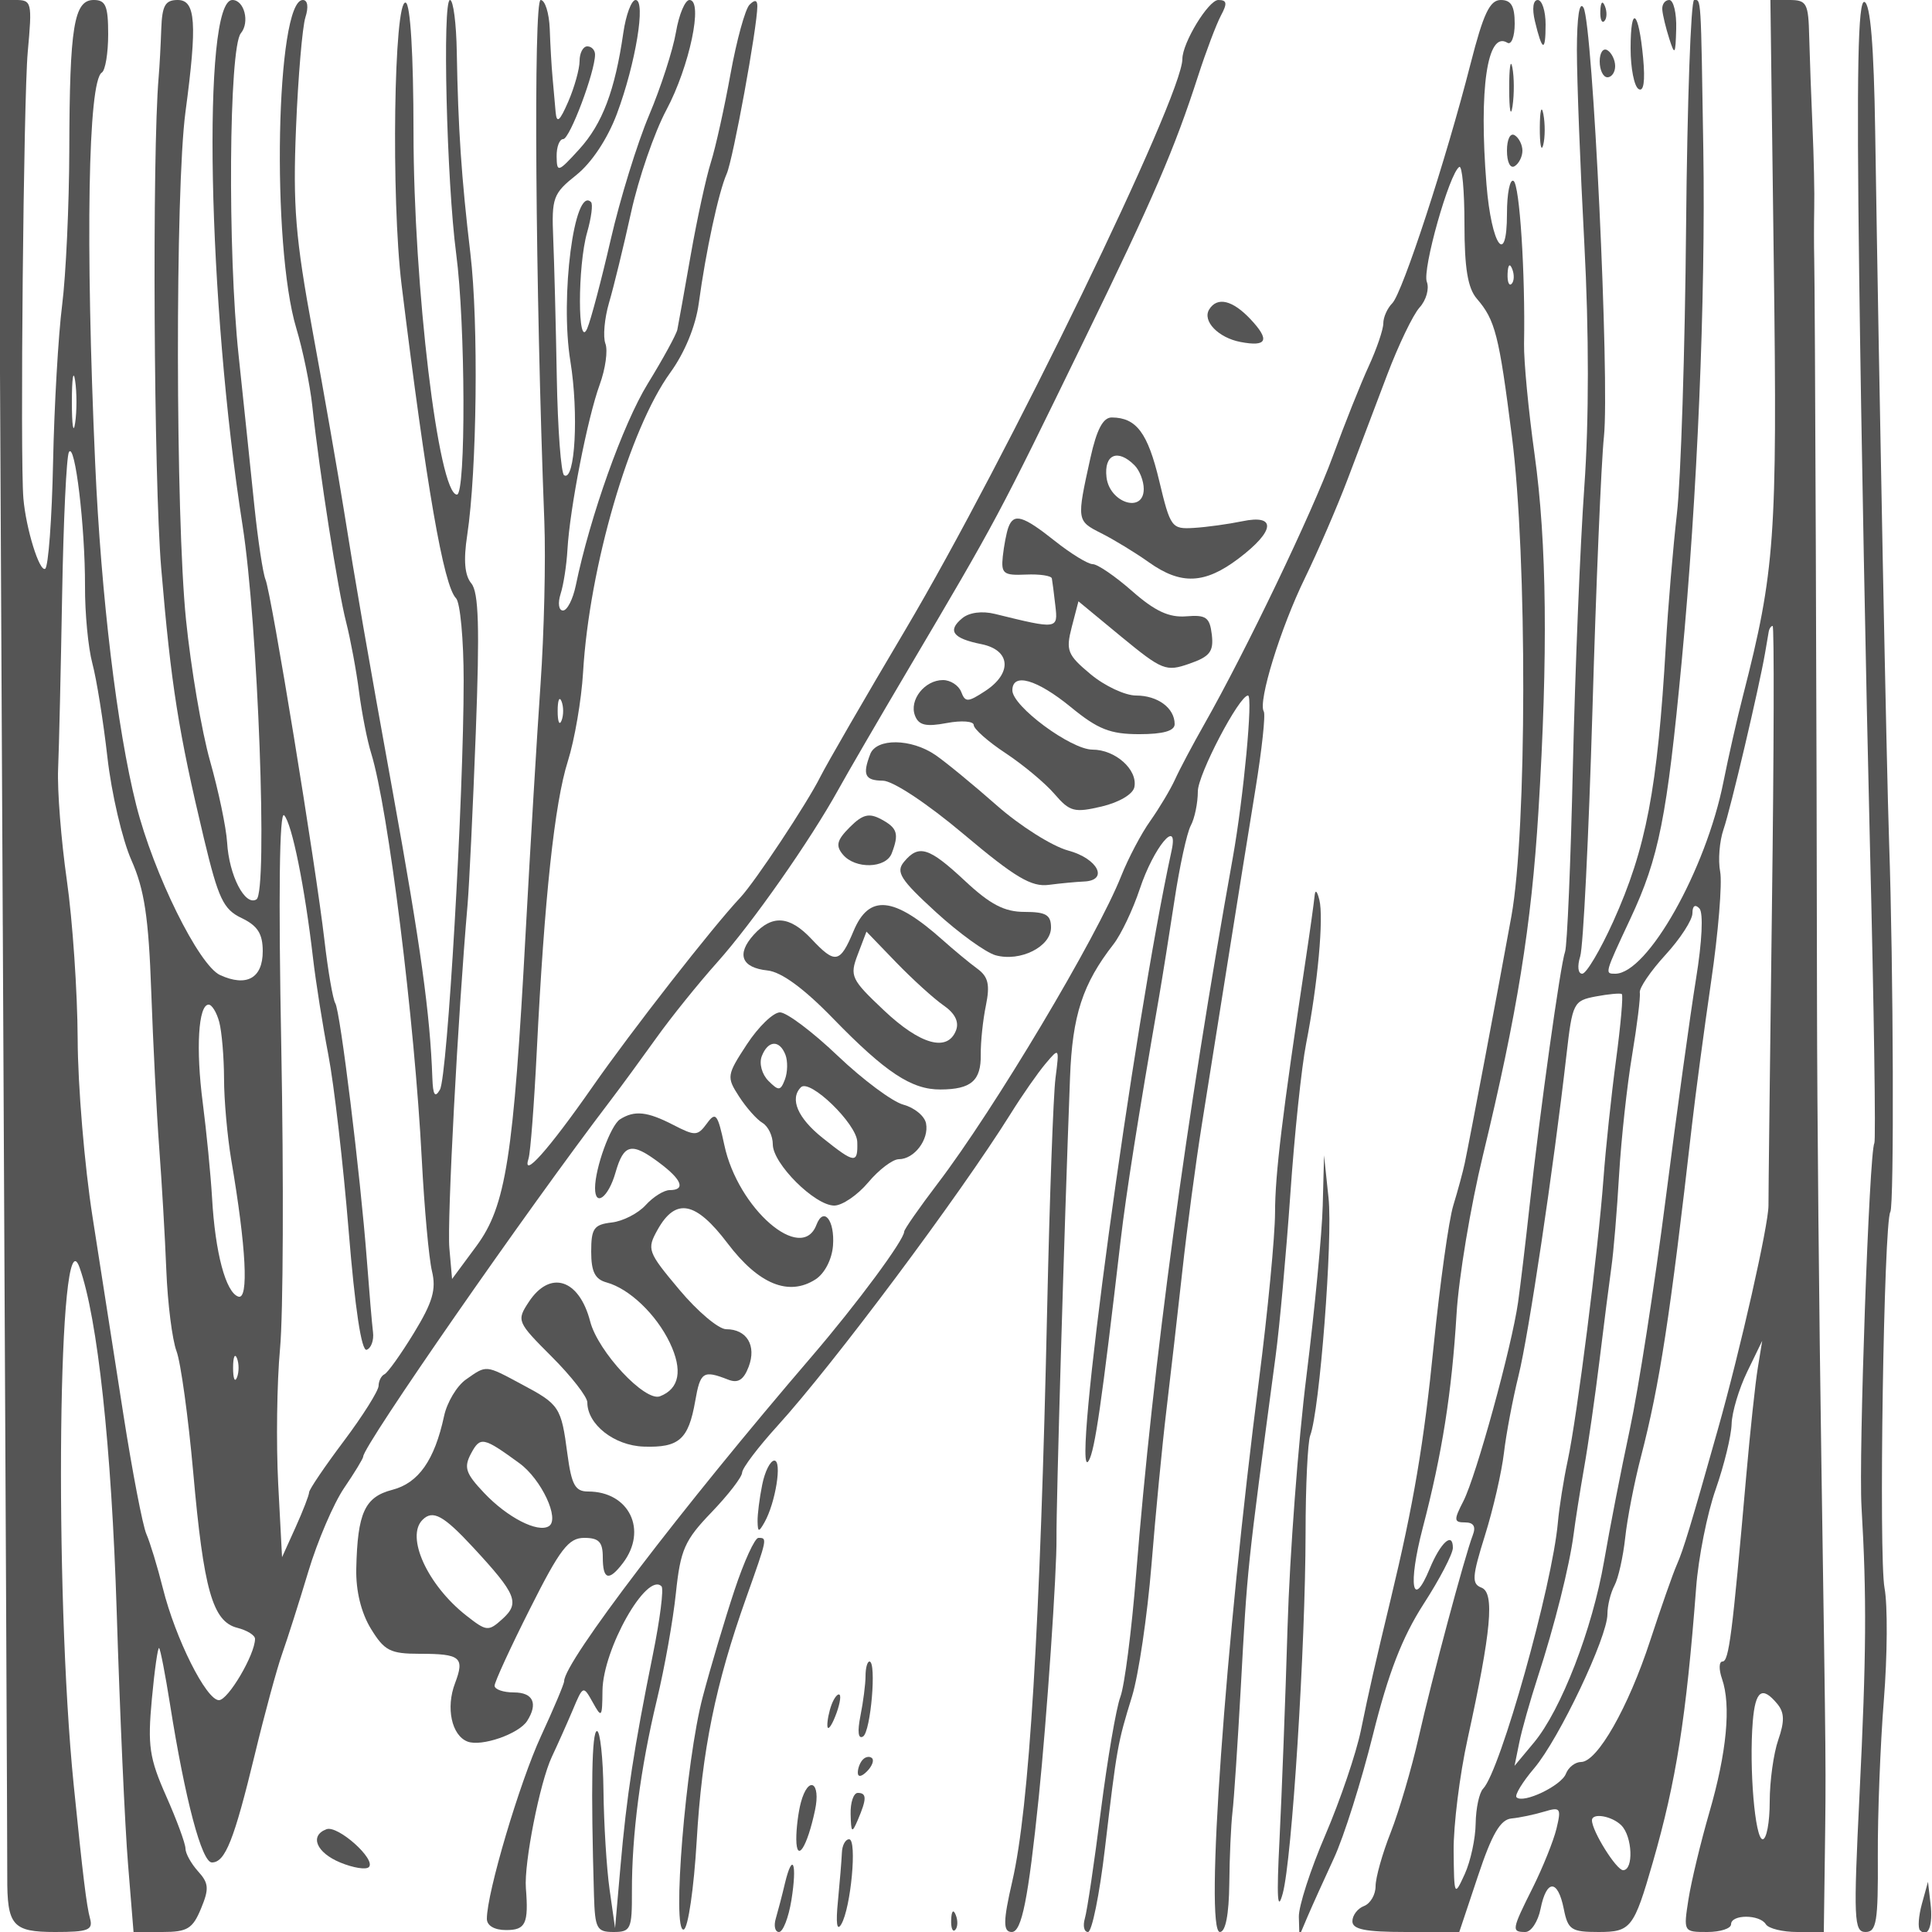 <svg xmlns="http://www.w3.org/2000/svg" version="1.0" width="250" height="250" viewBox="0 0 250 250" preserveAspectRatio="xMidYMid meet">
<g transform="translate(0,250) scale(0.01,-0.01)" fill="#555555" stroke="none">
<path d="M36 13025 c33 -6586 60 -12125 58 -12309 -3 -633 68 -716 619 -716 428 0 493 25 452 175 -45 162 -93 558 -211 1725 -256 2537 -201 7470 75 6700 234 -653 414 -2320 481 -4450 41 -1320 107 -2794 147 -3275 l71 -875 374 0 c322 0 391 42 499 303 107 257 101 329 -38 482 -90 100 -163 232 -163 295 0 63 -112 368 -250 679 -218 492 -241 652 -185 1255 35 379 78 677 94 660 17 -16 80 -343 141 -727 196 -1237 411 -2047 542 -2047 172 0 287 288 556 1400 126 523 285 1108 353 1300 68 192 221 672 339 1065 118 393 326 878 462 1079 137 201 248 384 248 408 0 140 2113 3183 3200 4608 138 181 404 545 593 809 189 265 544 706 790 981 454 508 1203 1577 1567 2236 110 200 519 903 909 1563 1146 1940 1146 1940 2274 4258 896 1839 1166 2467 1472 3415 102 315 234 663 293 775 86 160 79 203 -33 203 -127 0 -465 -554 -465 -763 0 -486 -2284 -5191 -3585 -7387 -522 -880 -1016 -1735 -1099 -1900 -172 -345 -847 -1363 -1037 -1565 -356 -378 -1410 -1728 -1911 -2447 -573 -821 -918 -1207 -828 -927 24 76 72 702 106 1389 98 1976 230 3209 402 3750 87 275 176 793 197 1150 80 1363 600 3149 1129 3879 187 258 328 602 368 895 91 672 257 1441 361 1676 83 186 397 1903 397 2170 0 81 -33 87 -101 19 -56 -56 -167 -459 -246 -895 -79 -437 -193 -951 -254 -1144 -61 -192 -179 -732 -261 -1200 -82 -467 -160 -902 -173 -965 -13 -63 -185 -378 -383 -700 -321 -523 -747 -1719 -931 -2610 -37 -179 -111 -325 -166 -325 -55 0 -69 94 -31 214 38 117 78 376 89 575 30 529 260 1704 417 2133 75 205 108 444 74 532 -33 89 -12 326 47 528 60 203 188 728 285 1168 96 440 302 1037 457 1327 300 562 481 1423 299 1423 -57 0 -136 -188 -175 -417 -39 -229 -195 -713 -348 -1075 -153 -362 -376 -1085 -496 -1608 -120 -522 -257 -1040 -304 -1150 -125 -291 -126 809 -1 1244 54 189 77 364 50 391 -215 215 -403 -1228 -267 -2060 109 -671 61 -1562 -81 -1475 -40 25 -83 598 -95 1273 -12 675 -33 1481 -46 1791 -22 529 -3 581 301 823 197 158 402 467 523 790 243 651 378 1473 242 1473 -54 0 -125 -191 -159 -425 -108 -747 -271 -1177 -569 -1505 -275 -302 -291 -307 -294 -95 -2 124 37 225 85 225 85 0 412 870 412 1094 0 58 -45 106 -100 106 -55 0 -100 -85 -100 -189 0 -103 -66 -339 -146 -525 -112 -257 -150 -289 -164 -136 -10 110 -28 313 -40 450 -13 138 -29 419 -36 625 -8 206 -61 375 -118 375 -94 0 -68 -3735 48 -6750 19 -495 -3 -1440 -49 -2100 -46 -660 -132 -2100 -192 -3200 -158 -2934 -256 -3556 -638 -4074 l-315 -426 -35 400 c-31 342 111 3016 236 4450 21 248 69 1249 106 2225 51 1356 38 1811 -58 1926 -86 104 -103 298 -53 625 126 834 148 2747 41 3644 -116 978 -159 1619 -176 2605 -6 371 -45 675 -88 675 -100 0 -43 -2347 80 -3282 121 -912 127 -3118 10 -3118 -238 0 -561 2695 -562 4692 -1 1004 -40 1654 -101 1674 -153 51 -190 -2540 -53 -3654 321 -2611 544 -3893 704 -4053 54 -54 99 -534 99 -1066 0 -1507 -210 -5126 -307 -5293 -64 -111 -90 -72 -98 150 -29 828 -150 1701 -512 3700 -319 1757 -489 2740 -633 3650 -75 468 -255 1503 -402 2300 -226 1227 -259 1634 -217 2650 27 660 82 1301 121 1425 43 135 30 225 -33 225 -348 0 -410 -3171 -84 -4250 83 -275 176 -725 206 -1000 94 -869 331 -2385 438 -2800 56 -220 132 -625 167 -900 36 -275 106 -635 158 -800 219 -709 562 -3461 654 -5250 33 -632 92 -1284 132 -1449 57 -237 9 -402 -234 -800 -168 -275 -340 -516 -381 -534 -41 -19 -75 -86 -76 -150 -1 -64 -203 -386 -450 -715 -247 -329 -449 -627 -449 -663 0 -35 -79 -239 -175 -452 l-175 -387 -50 950 c-27 523 -17 1310 24 1750 41 440 48 2195 16 3900 -38 1981 -24 3064 37 3000 101 -105 267 -927 374 -1850 35 -302 124 -865 198 -1250 74 -385 192 -1409 263 -2277 82 -1007 166 -1563 233 -1539 58 21 95 123 82 227 -13 104 -49 527 -80 939 -85 1108 -344 3215 -408 3318 -31 50 -94 415 -140 811 -113 975 -686 4484 -763 4671 -34 83 -98 510 -144 950 -45 440 -137 1318 -204 1950 -144 1347 -126 3984 29 4170 118 142 44 430 -110 430 -396 0 -320 -3916 132 -6800 199 -1268 328 -4747 180 -4838 -148 -92 -355 309 -380 738 -12 193 -111 665 -220 1050 -109 385 -249 1209 -312 1832 -136 1340 -140 5571 -7 6568 154 1152 133 1450 -100 1450 -162 0 -202 -71 -213 -375 -7 -206 -22 -487 -34 -625 -85 -992 -63 -5206 33 -6350 128 -1517 223 -2117 553 -3500 187 -780 251 -917 488 -1030 207 -99 273 -203 273 -429 0 -349 -208 -465 -551 -309 -276 126 -862 1313 -1086 2200 -248 982 -455 2708 -531 4418 -128 2876 -92 4951 86 5061 45 28 82 251 82 495 0 367 -32 444 -187 444 -256 0 -312 -345 -316 -1937 -2 -722 -44 -1628 -93 -2013 -49 -385 -102 -1299 -117 -2031 -15 -733 -61 -1353 -102 -1379 -74 -45 -248 516 -282 910 -44 506 2 5174 56 5775 59 649 53 675 -161 675 l-222 0 60 -11975z m936 6500 c-23 -151 -42 -27 -42 275 0 303 19 426 42 275 23 -151 23 -399 0 -550z m128 -2109 c-2 -349 41 -799 95 -1000 54 -201 142 -748 195 -1216 53 -468 193 -1066 310 -1330 168 -378 223 -738 257 -1700 24 -671 70 -1580 103 -2020 33 -440 75 -1153 92 -1584 17 -432 77 -904 132 -1050 55 -146 152 -851 216 -1566 135 -1523 251 -1934 571 -2014 126 -32 229 -96 229 -143 0 -202 -348 -793 -467 -793 -164 0 -563 796 -726 1450 -69 275 -165 590 -213 700 -48 110 -182 808 -298 1550 -115 743 -295 1890 -398 2550 -104 660 -191 1699 -193 2309 -3 610 -66 1532 -140 2050 -74 517 -125 1166 -113 1441 12 275 35 1288 52 2250 17 963 56 1795 88 1850 78 138 210 -964 208 -1734z m6166 -1741 c-28 -69 -50 -12 -50 125 0 138 22 194 50 125 28 -69 28 -181 0 -250z m-4429 -3900 c33 -124 61 -453 62 -732 0 -278 43 -751 93 -1050 194 -1138 229 -1817 92 -1771 -163 54 -300 569 -340 1278 -18 303 -72 855 -120 1227 -92 702 -58 1273 76 1273 42 0 104 -101 137 -225z m229 -4600 c-28 -69 -50 -12 -50 125 0 138 22 194 50 125 28 -69 28 -181 0 -250z"/>
<path d="M19029 24175 c-314 -1232 -881 -2967 -1013 -3099 -64 -64 -116 -181 -116 -260 0 -79 -85 -329 -189 -555 -104 -226 -312 -748 -463 -1161 -267 -731 -1127 -2525 -1667 -3476 -148 -261 -318 -581 -377 -712 -60 -131 -204 -371 -319 -534 -116 -162 -285 -483 -376 -712 -316 -796 -1644 -3022 -2377 -3983 -237 -312 -432 -591 -432 -620 0 -108 -613 -936 -1194 -1613 -1685 -1962 -3206 -3957 -3206 -4204 0 -35 -135 -355 -299 -710 -277 -599 -701 -2028 -701 -2365 0 -89 98 -146 250 -146 252 0 291 84 255 541 -26 324 182 1374 335 1699 74 157 196 430 271 607 134 319 136 320 259 100 115 -208 123 -199 126 150 6 539 573 1542 764 1351 31 -31 -20 -431 -113 -889 -242 -1196 -339 -1826 -418 -2734 l-70 -800 -71 500 c-39 275 -74 849 -79 1275 -5 426 -43 775 -84 775 -67 0 -80 -719 -39 -2125 13 -431 36 -475 253 -475 223 0 240 37 238 525 -2 729 110 1592 322 2475 100 413 211 1036 247 1385 59 561 112 683 460 1045 217 226 396 457 397 515 2 58 208 330 458 605 724 796 2353 2977 3016 4037 150 241 354 533 453 650 177 210 179 208 128 -187 -28 -220 -76 -1547 -107 -2950 -91 -4157 -233 -6496 -452 -7443 -120 -519 -121 -657 -7 -657 129 0 213 421 350 1750 104 1016 234 2914 229 3350 -5 410 100 3993 175 5957 30 804 163 1212 562 1724 99 127 252 449 341 717 179 538 506 933 411 494 -493 -2260 -1314 -8310 -1071 -7892 79 136 166 737 412 2850 72 613 223 1572 497 3150 43 248 132 809 199 1247 66 439 161 875 211 969 51 94 92 294 92 444 0 218 535 1240 649 1240 67 0 -57 -1317 -197 -2100 -601 -3344 -1035 -6561 -1251 -9275 -58 -729 -150 -1440 -203 -1581 -54 -140 -167 -804 -253 -1475 -85 -670 -178 -1298 -207 -1394 -28 -96 -10 -175 41 -175 50 0 149 484 218 1075 157 1327 163 1363 352 1976 84 275 197 1039 251 1699 53 660 140 1560 193 2000 53 440 145 1250 206 1800 60 550 174 1405 253 1900 79 495 233 1463 342 2150 109 688 267 1671 351 2186 84 515 133 969 108 1008 -77 126 216 1078 534 1729 168 346 417 921 552 1278 136 357 365 964 511 1349 146 385 334 777 419 871 86 94 128 244 94 332 -61 158 292 1408 420 1487 37 22 67 -310 67 -739 0 -571 43 -830 160 -966 238 -276 287 -467 454 -1783 199 -1559 195 -5103 -7 -6210 -166 -917 -541 -2899 -603 -3192 -23 -110 -90 -357 -149 -550 -58 -192 -171 -1002 -252 -1800 -128 -1281 -261 -2063 -559 -3300 -197 -816 -280 -1180 -384 -1690 -61 -297 -268 -906 -460 -1354 -193 -448 -347 -925 -343 -1060 l7 -246 106 250 c59 138 212 476 340 753 129 277 356 997 506 1600 198 795 378 1260 653 1688 210 324 381 653 381 730 0 213 -158 71 -299 -268 -226 -546 -284 -216 -92 522 253 967 377 1756 439 2778 28 466 181 1387 341 2047 443 1833 627 2971 718 4450 125 2026 109 3478 -50 4622 -79 565 -140 1208 -136 1428 17 913 -57 2061 -136 2109 -47 29 -85 -161 -85 -423 0 -700 -201 -415 -265 376 -100 1240 11 1995 270 1835 52 -32 95 79 95 247 0 228 -46 306 -180 306 -142 0 -225 -175 -391 -825z m531 -2848 c-33 -33 -56 26 -52 131 5 117 28 141 60 61 29 -72 26 -159 -8 -192z"/>
<path d="M19862 24725 c94 -393 138 -406 138 -42 0 175 -46 317 -102 317 -60 0 -75 -112 -36 -275z"/>
<path d="M20405 24350 c0 -385 43 -1510 96 -2500 61 -1151 61 -2287 0 -3150 -53 -742 -119 -2369 -148 -3615 -28 -1245 -74 -2325 -101 -2400 -59 -158 -325 -2064 -459 -3285 -51 -467 -118 -1030 -149 -1250 -81 -574 -542 -2251 -708 -2575 -126 -245 -124 -275 22 -275 110 0 143 -53 100 -164 -106 -278 -526 -1846 -701 -2618 -91 -403 -254 -956 -361 -1229 -108 -273 -196 -586 -196 -696 0 -110 -67 -225 -150 -257 -82 -31 -150 -120 -150 -197 0 -105 167 -139 692 -139 l691 0 242 725 c181 544 290 730 433 744 106 10 296 50 422 88 212 64 225 47 161 -219 -38 -158 -176 -500 -305 -760 -276 -551 -280 -578 -98 -578 75 0 164 135 197 300 77 385 223 385 300 0 54 -272 97 -300 450 -300 418 0 457 49 702 900 303 1052 433 1877 561 3555 29 388 143 961 253 1273 109 312 202 692 206 845 4 152 95 457 202 677 l194 400 -57 -350 c-32 -192 -99 -822 -150 -1400 -181 -2061 -224 -2400 -307 -2400 -46 0 -49 -101 -6 -225 119 -341 61 -954 -164 -1727 -111 -384 -233 -889 -270 -1123 -66 -423 -65 -425 242 -425 170 0 309 45 309 100 0 130 370 130 450 0 34 -55 217 -100 406 -100 l344 0 13 950 c16 1226 17 1027 -44 5100 -30 1925 -55 4603 -57 5950 -3 3302 -26 9278 -36 9650 -4 165 -4 458 0 650 5 193 -5 665 -22 1050 -17 385 -36 914 -43 1175 -10 435 -32 475 -257 475 l-245 0 44 -3425 c46 -3533 15 -3964 -398 -5575 -78 -302 -191 -804 -253 -1114 -226 -1141 -984 -2486 -1401 -2486 -138 0 -139 -4 197 714 369 788 472 1308 664 3336 202 2135 309 4675 279 6613 -32 2020 -27 1937 -119 1937 -42 0 -89 -1316 -104 -2925 -14 -1609 -68 -3285 -119 -3725 -50 -440 -115 -1205 -143 -1700 -107 -1856 -254 -2629 -681 -3575 -168 -371 -348 -675 -401 -675 -55 0 -66 97 -26 225 39 124 110 1553 158 3175 47 1623 114 3220 149 3550 75 723 -144 5338 -264 5550 -53 93 -85 -116 -86 -550z m2524 -11075 c-25 -1994 -46 -3737 -45 -3875 1 -250 -363 -1863 -656 -2900 -344 -1221 -446 -1559 -531 -1750 -49 -110 -203 -550 -343 -977 -283 -867 -685 -1573 -895 -1573 -75 0 -164 -68 -196 -152 -60 -156 -553 -391 -639 -305 -27 27 76 197 230 378 321 380 946 1695 946 1991 0 111 41 277 91 371 50 93 112 371 139 618 26 247 118 719 204 1049 242 933 377 1809 661 4300 44 385 155 1218 247 1850 93 632 145 1272 117 1420 -29 149 -9 396 44 550 90 260 459 1828 537 2280 19 110 40 234 47 275 7 41 30 75 51 75 21 0 17 -1631 -9 -3625z m-983 -944 c-73 -450 -250 -1733 -393 -2850 -143 -1117 -352 -2459 -464 -2981 -112 -522 -261 -1287 -332 -1700 -152 -881 -556 -1927 -909 -2350 l-250 -300 61 300 c33 165 142 548 240 850 215 659 411 1438 464 1850 21 165 81 548 134 850 54 303 144 933 201 1400 57 468 126 1008 153 1200 28 193 73 733 100 1200 28 468 104 1165 169 1550 64 385 109 747 99 806 -10 58 139 277 331 487 193 210 350 453 350 540 0 96 35 120 90 62 53 -56 35 -430 -44 -914z m-1035 -1050 c-61 -457 -134 -1146 -162 -1531 -68 -923 -341 -3083 -463 -3650 -53 -247 -110 -607 -127 -800 -72 -817 -745 -3215 -967 -3445 -51 -52 -94 -255 -97 -450 -2 -195 -66 -490 -141 -655 -135 -295 -138 -289 -144 300 -3 330 78 983 181 1450 306 1397 352 1890 179 1956 -128 49 -122 140 45 675 107 341 217 822 246 1069 29 247 114 697 189 1000 131 528 453 2687 620 4150 77 675 91 701 380 756 165 31 316 45 336 31 20 -14 -14 -400 -75 -856z m2087 -8329 c93 -112 96 -225 13 -465 -61 -174 -111 -535 -111 -802 0 -267 -41 -485 -91 -485 -100 0 -177 927 -128 1525 33 401 121 464 317 227z m-2018 -1572 c144 -144 161 -580 23 -580 -87 0 -403 506 -403 645 0 101 258 57 380 -65z"/>
<path d="M20708 24858 c-4 -105 19 -164 52 -131 34 33 37 120 8 192 -32 80 -55 56 -60 -61z"/>
<path d="M21510 24875 c5 -69 46 -237 90 -375 71 -223 81 -210 90 125 6 206 -35 375 -90 375 -55 0 -96 -56 -90 -125z"/>
<path d="M24058 21431 c25 -1969 88 -5287 139 -7373 52 -2085 77 -3818 57 -3851 -66 -107 -205 -4043 -166 -4707 68 -1160 63 -1919 -26 -3725 -79 -1615 -72 -1775 78 -1775 142 0 164 135 159 975 -3 536 32 1448 78 2025 46 578 50 1230 9 1450 -77 412 -10 4730 75 4868 50 81 40 3163 -16 4782 -32 918 -128 5813 -180 9193 -17 1120 -62 1656 -139 1682 -84 28 -102 -893 -68 -3544z"/>
<path d="M21100 24373 c0 -254 46 -490 103 -525 66 -41 87 99 59 402 -58 621 -162 699 -162 123z"/>
<path d="M20700 24206 c0 -113 45 -206 100 -206 55 0 100 65 100 144 0 79 -45 172 -100 206 -55 34 -100 -31 -100 -144z"/>
<path d="M19529 23850 c0 -275 20 -376 43 -224 23 152 22 377 -2 500 -23 123 -42 -1 -41 -276z"/>
<path d="M19925 23350 c-1 -220 19 -322 44 -226 25 95 26 275 2 400 -24 124 -45 46 -46 -174z"/>
<path d="M19500 23050 c0 -149 43 -235 100 -200 55 34 100 124 100 200 0 76 -45 166 -100 200 -57 35 -100 -51 -100 -200z"/>
<path d="M15647 20996 c-92 -149 117 -366 404 -421 345 -66 385 23 132 293 -234 249 -432 296 -536 128z"/>
<path d="M14110 19075 c-179 -811 -179 -814 140 -975 165 -83 442 -252 615 -375 417 -297 725 -284 1165 50 470 356 490 573 45 480 -179 -37 -460 -76 -625 -86 -289 -18 -305 3 -450 610 -148 620 -295 816 -612 819 -114 2 -196 -153 -278 -523z m570 -95 c66 -66 120 -204 120 -307 0 -321 -443 -181 -482 152 -34 295 145 372 362 155z"/>
<path d="M13048 18175 c-25 -69 -57 -237 -72 -375 -23 -223 9 -248 299 -235 179 8 330 -15 336 -50 7 -36 27 -194 45 -351 36 -308 31 -308 -782 -108 -167 41 -333 19 -423 -56 -196 -162 -122 -261 247 -335 380 -76 405 -375 50 -607 -224 -147 -258 -148 -310 -11 -33 84 -139 153 -236 153 -237 0 -440 -258 -362 -460 48 -125 141 -147 411 -96 192 36 349 24 349 -26 0 -50 186 -215 414 -365 228 -151 512 -388 632 -528 197 -229 256 -244 610 -161 227 54 406 160 423 252 44 225 -247 484 -542 484 -279 0 -1037 561 -1037 767 0 234 317 143 757 -217 350 -287 509 -350 885 -350 309 0 458 42 458 130 0 208 -219 370 -499 370 -142 0 -407 124 -589 276 -300 250 -322 306 -244 609 l87 334 557 -460 c527 -433 576 -453 879 -347 265 92 315 157 290 375 -27 226 -74 259 -331 238 -222 -18 -404 66 -699 325 -219 193 -449 350 -511 350 -62 0 -282 135 -490 300 -414 329 -533 364 -602 175z"/>
<path d="M11261 15242 c-104 -270 -69 -342 164 -344 130 -2 572 -294 1047 -694 663 -558 875 -684 1100 -654 153 20 357 39 453 43 326 13 183 297 -203 401 -207 56 -624 319 -925 585 -301 265 -658 559 -794 652 -313 214 -762 219 -842 11z"/>
<path d="M10996 14296 c-167 -167 -185 -239 -90 -353 159 -192 558 -182 633 15 97 253 74 328 -137 441 -157 84 -240 63 -406 -103z"/>
<path d="M11697 13847 c-108 -131 -46 -229 413 -649 297 -272 645 -523 772 -559 320 -89 718 111 718 359 0 163 -65 202 -342 202 -260 0 -443 95 -770 400 -469 438 -599 478 -791 247z"/>
<path d="M17010 13400 c-8 -82 -58 -443 -112 -800 -308 -2046 -398 -2792 -399 -3292 -1 -307 -94 -1278 -207 -2158 -439 -3414 -704 -7150 -507 -7150 74 0 117 225 122 625 3 344 22 760 41 925 20 165 67 885 107 1600 88 1602 76 1489 451 4300 52 385 137 1330 191 2100 53 770 145 1648 205 1950 149 762 229 1627 170 1857 -31 122 -54 137 -62 43z"/>
<path d="M11044 12950 c-175 -417 -236 -428 -544 -100 -282 300 -508 317 -745 56 -229 -253 -162 -428 177 -464 179 -19 470 -232 845 -618 681 -701 1019 -925 1394 -922 396 2 525 114 520 452 -2 163 28 450 67 637 54 267 30 370 -110 473 -99 72 -302 240 -452 374 -633 564 -951 595 -1152 112z m1163 -958 c150 -103 206 -214 164 -325 -110 -284 -462 -186 -933 259 -426 402 -445 443 -339 722 l113 297 384 -398 c211 -218 486 -468 611 -555z"/>
<path d="M9665 11487 c-261 -399 -265 -423 -102 -675 93 -144 229 -298 303 -342 74 -44 134 -169 134 -278 0 -250 544 -792 795 -792 103 0 301 135 440 300 138 165 317 300 396 300 199 0 392 254 352 463 -18 95 -150 204 -292 242 -143 38 -525 323 -850 632 -325 310 -661 563 -748 563 -87 0 -279 -186 -428 -413z m499 -137 c31 -82 28 -225 -7 -318 -57 -149 -81 -151 -214 -18 -84 85 -122 224 -86 318 80 208 230 217 307 18z m929 -1125 c9 -288 -31 -283 -448 50 -323 257 -430 507 -281 656 115 114 721 -473 729 -706z"/>
<path d="M8023 10516 c-122 -77 -323 -631 -323 -890 0 -250 173 -119 264 199 108 377 208 399 571 126 290 -217 340 -351 130 -351 -73 0 -213 -87 -310 -194 -97 -107 -295 -209 -440 -225 -230 -27 -265 -77 -265 -376 0 -261 49 -359 200 -400 294 -81 640 -411 817 -779 170 -356 126 -596 -127 -694 -194 -74 -801 576 -903 968 -143 552 -520 671 -795 252 -159 -242 -152 -258 298 -708 253 -253 460 -519 460 -591 0 -285 348 -559 729 -572 458 -16 580 92 667 589 66 380 103 404 428 277 126 -49 199 -3 264 168 103 273 -24 485 -291 485 -98 0 -371 230 -607 512 -411 490 -422 522 -281 775 235 420 494 369 907 -177 400 -528 790 -688 1137 -465 118 76 212 258 226 436 25 330 -122 513 -215 268 -193 -502 -1016 211 -1191 1034 -87 405 -112 436 -226 279 -120 -163 -152 -164 -433 -19 -339 175 -503 192 -691 73z"/>
<path d="M17116 9400 c-9 -357 -104 -1347 -210 -2200 -107 -852 -217 -2315 -245 -3250 -28 -935 -75 -2172 -104 -2750 -39 -763 -27 -954 42 -700 119 438 293 3186 295 4660 0 611 28 1180 60 1265 122 318 294 2545 237 3075 l-58 550 -17 -650z"/>
<path d="M6030 7150 c-118 -83 -246 -296 -284 -475 -123 -570 -330 -865 -669 -953 -358 -93 -451 -297 -467 -1022 -6 -287 63 -568 189 -775 175 -286 250 -325 633 -325 528 0 583 -46 456 -381 -121 -318 -44 -676 162 -755 180 -69 664 99 771 267 144 226 78 369 -171 369 -137 0 -250 39 -250 87 0 48 207 498 460 1000 387 770 497 913 700 913 189 0 240 -53 240 -250 0 -294 78 -316 261 -75 323 426 80 925 -451 925 -168 0 -214 85 -268 487 -80 607 -102 640 -591 900 -474 254 -451 252 -721 63z m691 -1084 c285 -208 527 -725 381 -815 -144 -89 -537 113 -836 429 -242 255 -267 331 -170 513 119 221 157 214 625 -127z m-597 -1091 c559 -604 606 -717 378 -924 -183 -165 -205 -163 -470 45 -500 393 -785 1018 -565 1237 133 134 271 59 657 -358z"/>
<path d="M9863 5788 c-35 -172 -62 -386 -60 -475 3 -141 15 -143 89 -13 143 252 231 800 128 800 -52 0 -123 -141 -157 -312z"/>
<path d="M9505 4425 c-123 -371 -309 -994 -412 -1384 -220 -834 -402 -3060 -245 -3009 56 19 131 534 167 1144 68 1172 244 2035 643 3155 273 769 273 769 156 769 -47 0 -186 -304 -309 -675z"/>
<path d="M11200 3313 c0 -104 -30 -336 -66 -516 -41 -207 -29 -305 34 -267 100 62 177 970 83 970 -28 0 -51 -84 -51 -187z"/>
<path d="M10762 2946 c-34 -89 -59 -215 -56 -279 4 -64 50 -9 102 123 53 131 78 257 57 279 -22 22 -68 -33 -103 -123z"/>
<path d="M11167 2233 c-37 -36 -67 -113 -67 -170 0 -62 47 -56 118 15 65 65 95 142 67 170 -28 29 -82 22 -118 -15z"/>
<path d="M10363 1675 c-33 -124 -60 -337 -59 -475 3 -316 141 -102 242 375 79 367 -87 457 -183 100z"/>
<path d="M11007 1525 c6 -244 17 -252 93 -75 117 273 117 350 0 350 -55 0 -97 -124 -93 -275z"/>
<path d="M4225 1330 c-223 -83 -132 -303 178 -431 167 -69 333 -96 370 -59 98 98 -402 545 -548 490z"/>
<path d="M10894 1025 c-4 -96 -27 -377 -51 -625 -29 -288 -14 -396 43 -300 125 212 207 1100 102 1100 -49 0 -91 -79 -94 -175z"/>
<path d="M10157 630 c-36 -154 -90 -359 -118 -455 -29 -96 -10 -175 41 -175 52 0 124 186 161 413 76 476 16 633 -84 217z"/>
<path d="M24869 363 c-43 -158 -54 -311 -24 -341 104 -105 170 61 136 344 l-33 284 -79 -287z"/>
<path d="M12308 158 c-4 -105 19 -164 52 -131 34 33 37 120 8 192 -32 80 -55 56 -60 -61z"/>
</g>
</svg>